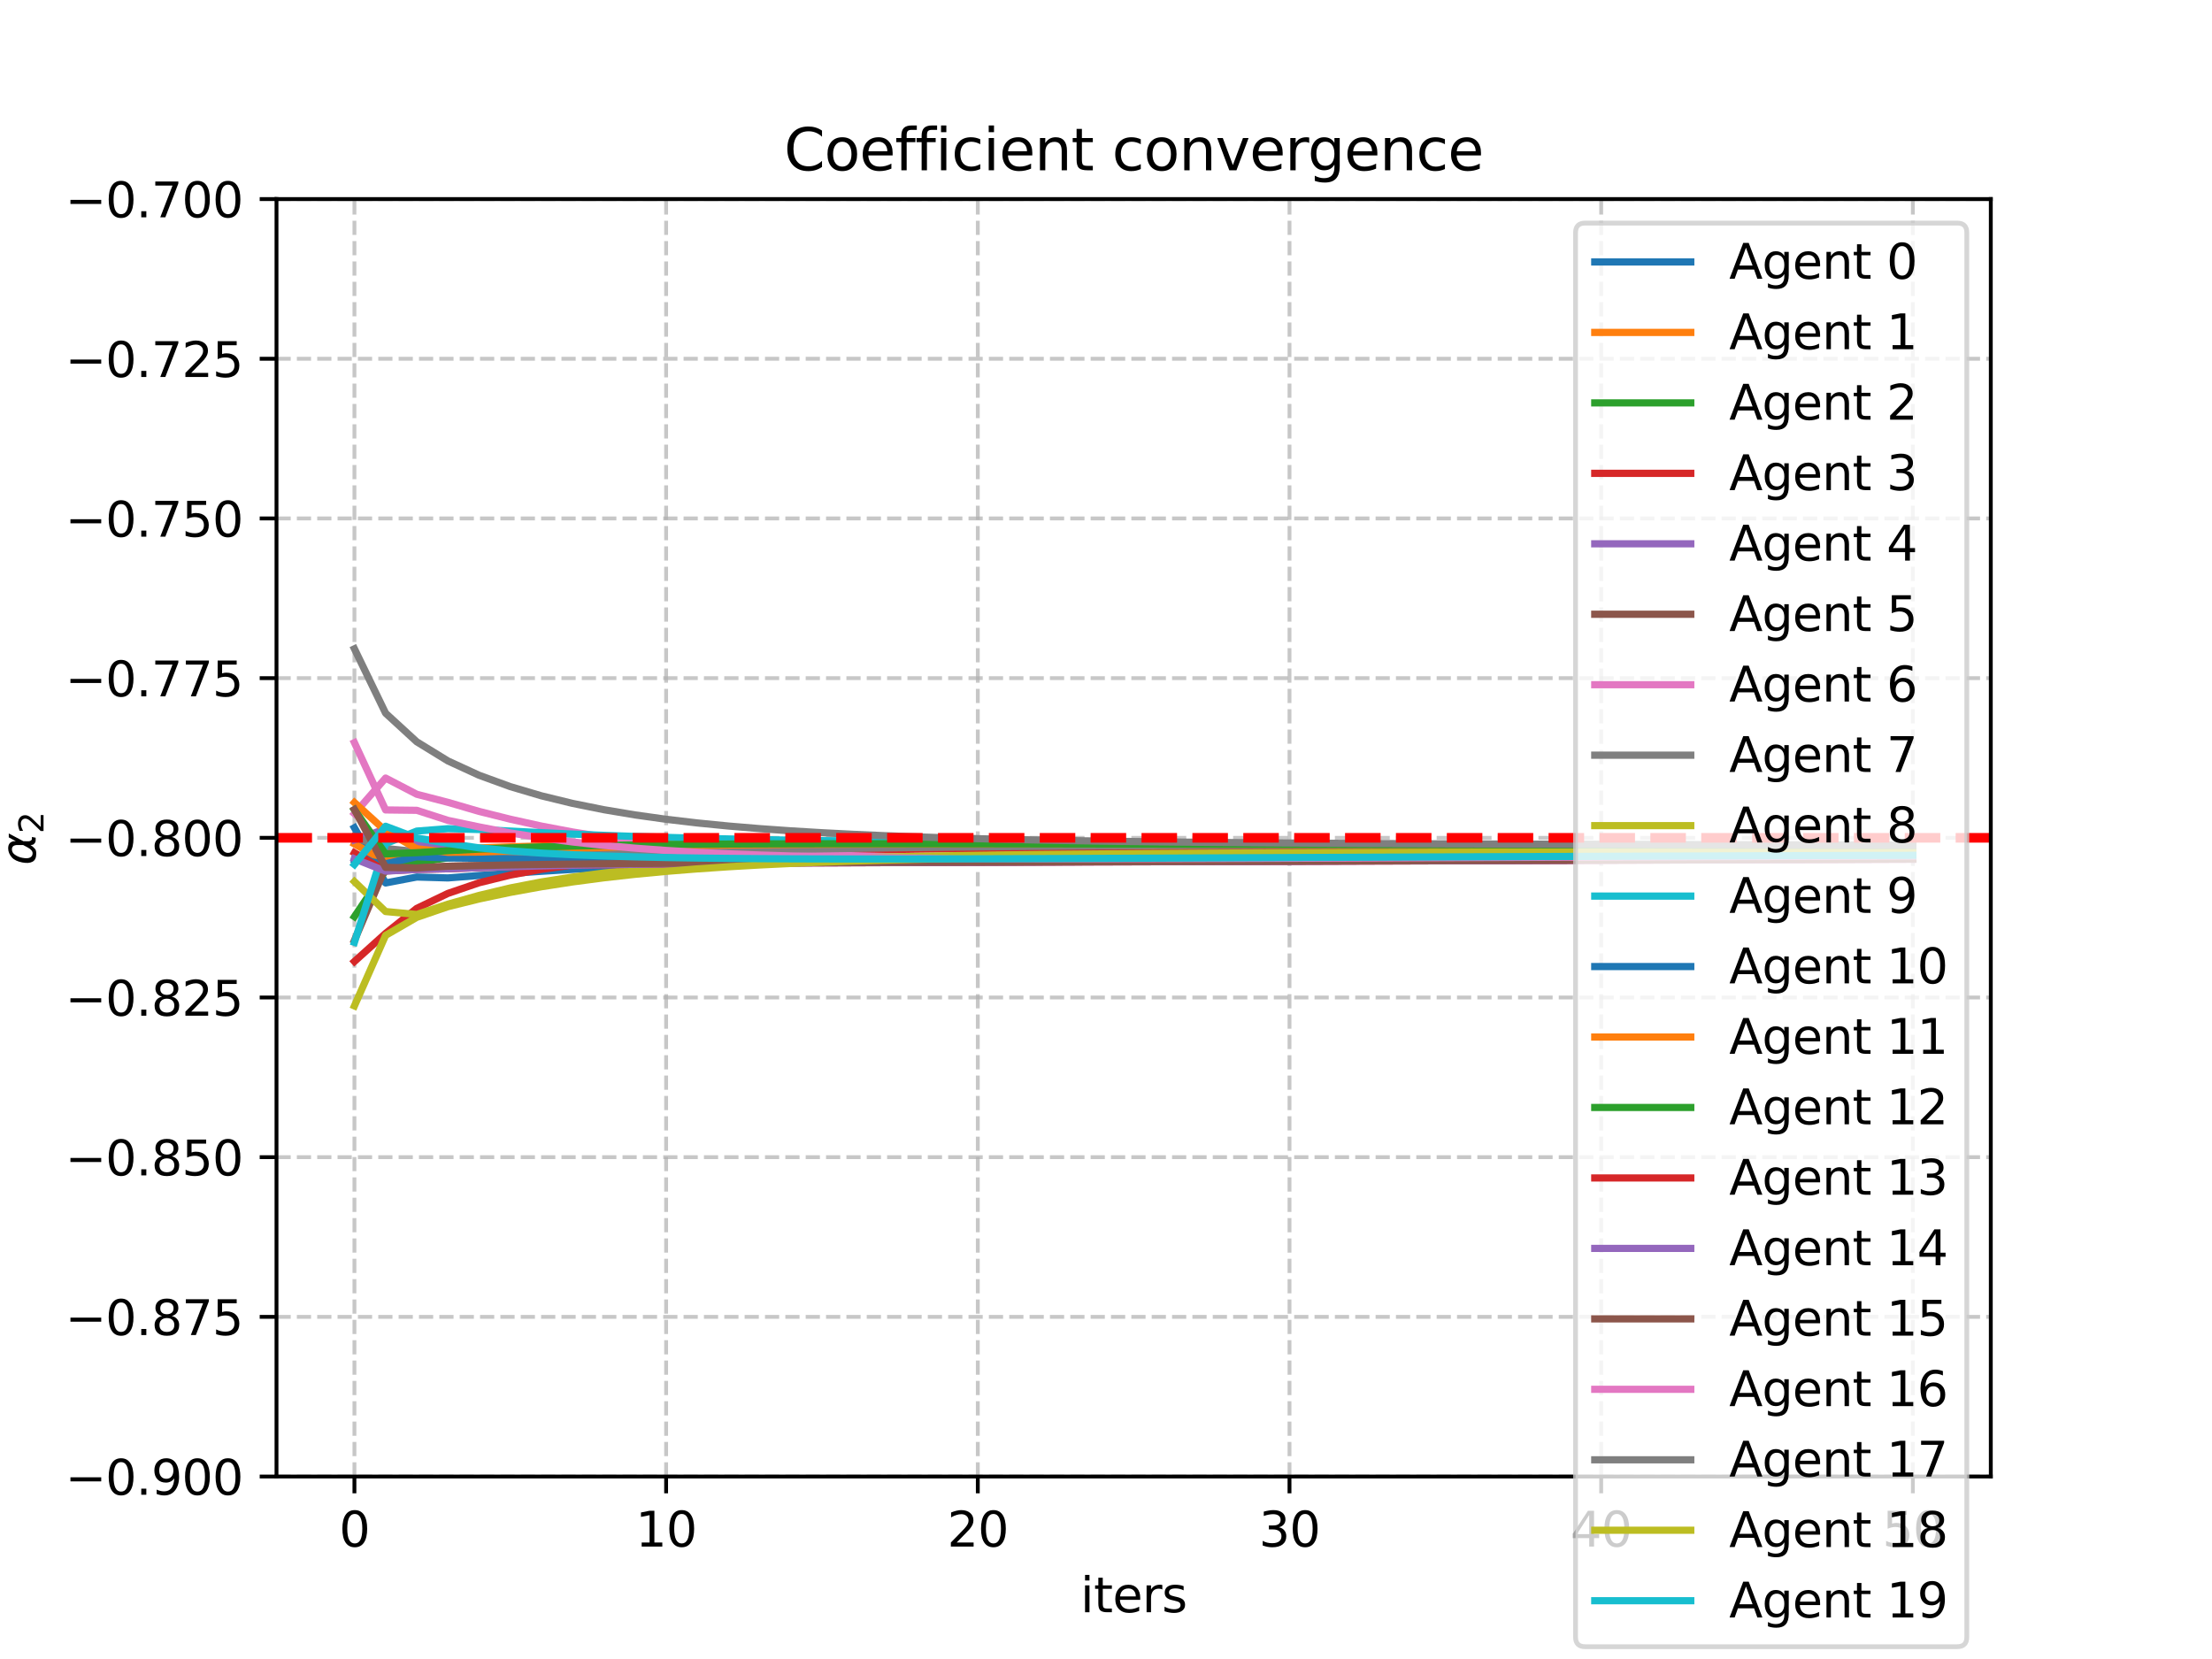 <?xml version="1.0" encoding="utf-8" standalone="no"?>
<!DOCTYPE svg PUBLIC "-//W3C//DTD SVG 1.1//EN"
  "http://www.w3.org/Graphics/SVG/1.1/DTD/svg11.dtd">
<svg xmlns:xlink="http://www.w3.org/1999/xlink" width="460.8pt" height="345.6pt" viewBox="0 0 460.8 345.6" xmlns="http://www.w3.org/2000/svg" version="1.1">
 <defs>
  <style type="text/css">*{stroke-linejoin: round; stroke-linecap: butt}</style>
 </defs>
 <g id="figure_1">
  <g id="patch_1">
   <path d="M 0 345.6 
L 460.8 345.6 
L 460.8 0 
L 0 0 
z
" style="fill: #ffffff"/>
  </g>
  <g id="axes_1">
   <g id="patch_2">
    <path d="M 57.6 307.584 
L 414.72 307.584 
L 414.72 41.472 
L 57.6 41.472 
z
" style="fill: #ffffff"/>
   </g>
   <g id="matplotlib.axis_1">
    <g id="xtick_1">
     <g id="line2d_1">
      <path d="M 73.833 307.584 
L 73.833 41.472 
" clip-path="url(#p282f2837b1)" style="fill: none; stroke-dasharray: 2.96,1.28; stroke-dashoffset: 0; stroke: #b0b0b0; stroke-opacity: 0.7; stroke-width: 0.8"/>
     </g>
     <g id="line2d_2">
      <defs>
       <path id="m5e268cb0d7" d="M 0 0 
L 0 3.5 
" style="stroke: #000000; stroke-width: 0.8"/>
      </defs>
      <g>
       <use xlink:href="#m5e268cb0d7" x="73.833" y="307.584" style="stroke: #000000; stroke-width: 0.8"/>
      </g>
     </g>
     <g id="text_1">
      <!-- 0 -->
      <g transform="translate(70.651 322.182) scale(0.1 -0.1)">
       <defs>
        <path id="DejaVuSans-30" d="M 2034 4250 
Q 1547 4250 1301 3770 
Q 1056 3291 1056 2328 
Q 1056 1369 1301 889 
Q 1547 409 2034 409 
Q 2525 409 2770 889 
Q 3016 1369 3016 2328 
Q 3016 3291 2770 3770 
Q 2525 4250 2034 4250 
z
M 2034 4750 
Q 2819 4750 3233 4129 
Q 3647 3509 3647 2328 
Q 3647 1150 3233 529 
Q 2819 -91 2034 -91 
Q 1250 -91 836 529 
Q 422 1150 422 2328 
Q 422 3509 836 4129 
Q 1250 4750 2034 4750 
z
" transform="scale(0.016)"/>
       </defs>
       <use xlink:href="#DejaVuSans-30"/>
      </g>
     </g>
    </g>
    <g id="xtick_2">
     <g id="line2d_3">
      <path d="M 138.764 307.584 
L 138.764 41.472 
" clip-path="url(#p282f2837b1)" style="fill: none; stroke-dasharray: 2.96,1.28; stroke-dashoffset: 0; stroke: #b0b0b0; stroke-opacity: 0.7; stroke-width: 0.8"/>
     </g>
     <g id="line2d_4">
      <g>
       <use xlink:href="#m5e268cb0d7" x="138.764" y="307.584" style="stroke: #000000; stroke-width: 0.8"/>
      </g>
     </g>
     <g id="text_2">
      <!-- 10 -->
      <g transform="translate(132.401 322.182) scale(0.1 -0.1)">
       <defs>
        <path id="DejaVuSans-31" d="M 794 531 
L 1825 531 
L 1825 4091 
L 703 3866 
L 703 4441 
L 1819 4666 
L 2450 4666 
L 2450 531 
L 3481 531 
L 3481 0 
L 794 0 
L 794 531 
z
" transform="scale(0.016)"/>
       </defs>
       <use xlink:href="#DejaVuSans-31"/>
       <use xlink:href="#DejaVuSans-30" transform="translate(63.623 0)"/>
      </g>
     </g>
    </g>
    <g id="xtick_3">
     <g id="line2d_5">
      <path d="M 203.695 307.584 
L 203.695 41.472 
" clip-path="url(#p282f2837b1)" style="fill: none; stroke-dasharray: 2.96,1.28; stroke-dashoffset: 0; stroke: #b0b0b0; stroke-opacity: 0.7; stroke-width: 0.8"/>
     </g>
     <g id="line2d_6">
      <g>
       <use xlink:href="#m5e268cb0d7" x="203.695" y="307.584" style="stroke: #000000; stroke-width: 0.8"/>
      </g>
     </g>
     <g id="text_3">
      <!-- 20 -->
      <g transform="translate(197.332 322.182) scale(0.1 -0.1)">
       <defs>
        <path id="DejaVuSans-32" d="M 1228 531 
L 3431 531 
L 3431 0 
L 469 0 
L 469 531 
Q 828 903 1448 1529 
Q 2069 2156 2228 2338 
Q 2531 2678 2651 2914 
Q 2772 3150 2772 3378 
Q 2772 3750 2511 3984 
Q 2250 4219 1831 4219 
Q 1534 4219 1204 4116 
Q 875 4013 500 3803 
L 500 4441 
Q 881 4594 1212 4672 
Q 1544 4750 1819 4750 
Q 2544 4750 2975 4387 
Q 3406 4025 3406 3419 
Q 3406 3131 3298 2873 
Q 3191 2616 2906 2266 
Q 2828 2175 2409 1742 
Q 1991 1309 1228 531 
z
" transform="scale(0.016)"/>
       </defs>
       <use xlink:href="#DejaVuSans-32"/>
       <use xlink:href="#DejaVuSans-30" transform="translate(63.623 0)"/>
      </g>
     </g>
    </g>
    <g id="xtick_4">
     <g id="line2d_7">
      <path d="M 268.625 307.584 
L 268.625 41.472 
" clip-path="url(#p282f2837b1)" style="fill: none; stroke-dasharray: 2.96,1.28; stroke-dashoffset: 0; stroke: #b0b0b0; stroke-opacity: 0.7; stroke-width: 0.8"/>
     </g>
     <g id="line2d_8">
      <g>
       <use xlink:href="#m5e268cb0d7" x="268.625" y="307.584" style="stroke: #000000; stroke-width: 0.8"/>
      </g>
     </g>
     <g id="text_4">
      <!-- 30 -->
      <g transform="translate(262.263 322.182) scale(0.1 -0.1)">
       <defs>
        <path id="DejaVuSans-33" d="M 2597 2516 
Q 3050 2419 3304 2112 
Q 3559 1806 3559 1356 
Q 3559 666 3084 287 
Q 2609 -91 1734 -91 
Q 1441 -91 1130 -33 
Q 819 25 488 141 
L 488 750 
Q 750 597 1062 519 
Q 1375 441 1716 441 
Q 2309 441 2620 675 
Q 2931 909 2931 1356 
Q 2931 1769 2642 2001 
Q 2353 2234 1838 2234 
L 1294 2234 
L 1294 2753 
L 1863 2753 
Q 2328 2753 2575 2939 
Q 2822 3125 2822 3475 
Q 2822 3834 2567 4026 
Q 2313 4219 1838 4219 
Q 1578 4219 1281 4162 
Q 984 4106 628 3988 
L 628 4550 
Q 988 4650 1302 4700 
Q 1616 4750 1894 4750 
Q 2613 4750 3031 4423 
Q 3450 4097 3450 3541 
Q 3450 3153 3228 2886 
Q 3006 2619 2597 2516 
z
" transform="scale(0.016)"/>
       </defs>
       <use xlink:href="#DejaVuSans-33"/>
       <use xlink:href="#DejaVuSans-30" transform="translate(63.623 0)"/>
      </g>
     </g>
    </g>
    <g id="xtick_5">
     <g id="line2d_9">
      <path d="M 333.556 307.584 
L 333.556 41.472 
" clip-path="url(#p282f2837b1)" style="fill: none; stroke-dasharray: 2.96,1.28; stroke-dashoffset: 0; stroke: #b0b0b0; stroke-opacity: 0.7; stroke-width: 0.8"/>
     </g>
     <g id="line2d_10">
      <g>
       <use xlink:href="#m5e268cb0d7" x="333.556" y="307.584" style="stroke: #000000; stroke-width: 0.8"/>
      </g>
     </g>
     <g id="text_5">
      <!-- 40 -->
      <g transform="translate(327.194 322.182) scale(0.1 -0.1)">
       <defs>
        <path id="DejaVuSans-34" d="M 2419 4116 
L 825 1625 
L 2419 1625 
L 2419 4116 
z
M 2253 4666 
L 3047 4666 
L 3047 1625 
L 3713 1625 
L 3713 1100 
L 3047 1100 
L 3047 0 
L 2419 0 
L 2419 1100 
L 313 1100 
L 313 1709 
L 2253 4666 
z
" transform="scale(0.016)"/>
       </defs>
       <use xlink:href="#DejaVuSans-34"/>
       <use xlink:href="#DejaVuSans-30" transform="translate(63.623 0)"/>
      </g>
     </g>
    </g>
    <g id="xtick_6">
     <g id="line2d_11">
      <path d="M 398.487 307.584 
L 398.487 41.472 
" clip-path="url(#p282f2837b1)" style="fill: none; stroke-dasharray: 2.96,1.28; stroke-dashoffset: 0; stroke: #b0b0b0; stroke-opacity: 0.7; stroke-width: 0.8"/>
     </g>
     <g id="line2d_12">
      <g>
       <use xlink:href="#m5e268cb0d7" x="398.487" y="307.584" style="stroke: #000000; stroke-width: 0.8"/>
      </g>
     </g>
     <g id="text_6">
      <!-- 50 -->
      <g transform="translate(392.125 322.182) scale(0.1 -0.1)">
       <defs>
        <path id="DejaVuSans-35" d="M 691 4666 
L 3169 4666 
L 3169 4134 
L 1269 4134 
L 1269 2991 
Q 1406 3038 1543 3061 
Q 1681 3084 1819 3084 
Q 2600 3084 3056 2656 
Q 3513 2228 3513 1497 
Q 3513 744 3044 326 
Q 2575 -91 1722 -91 
Q 1428 -91 1123 -41 
Q 819 9 494 109 
L 494 744 
Q 775 591 1075 516 
Q 1375 441 1709 441 
Q 2250 441 2565 725 
Q 2881 1009 2881 1497 
Q 2881 1984 2565 2268 
Q 2250 2553 1709 2553 
Q 1456 2553 1204 2497 
Q 953 2441 691 2322 
L 691 4666 
z
" transform="scale(0.016)"/>
       </defs>
       <use xlink:href="#DejaVuSans-35"/>
       <use xlink:href="#DejaVuSans-30" transform="translate(63.623 0)"/>
      </g>
     </g>
    </g>
    <g id="text_7">
     <!-- iters -->
     <g transform="translate(225.074 335.861) scale(0.1 -0.1)">
      <defs>
       <path id="DejaVuSans-69" d="M 603 3500 
L 1178 3500 
L 1178 0 
L 603 0 
L 603 3500 
z
M 603 4863 
L 1178 4863 
L 1178 4134 
L 603 4134 
L 603 4863 
z
" transform="scale(0.016)"/>
       <path id="DejaVuSans-74" d="M 1172 4494 
L 1172 3500 
L 2356 3500 
L 2356 3053 
L 1172 3053 
L 1172 1153 
Q 1172 725 1289 603 
Q 1406 481 1766 481 
L 2356 481 
L 2356 0 
L 1766 0 
Q 1100 0 847 248 
Q 594 497 594 1153 
L 594 3053 
L 172 3053 
L 172 3500 
L 594 3500 
L 594 4494 
L 1172 4494 
z
" transform="scale(0.016)"/>
       <path id="DejaVuSans-65" d="M 3597 1894 
L 3597 1613 
L 953 1613 
Q 991 1019 1311 708 
Q 1631 397 2203 397 
Q 2534 397 2845 478 
Q 3156 559 3463 722 
L 3463 178 
Q 3153 47 2828 -22 
Q 2503 -91 2169 -91 
Q 1331 -91 842 396 
Q 353 884 353 1716 
Q 353 2575 817 3079 
Q 1281 3584 2069 3584 
Q 2775 3584 3186 3129 
Q 3597 2675 3597 1894 
z
M 3022 2063 
Q 3016 2534 2758 2815 
Q 2500 3097 2075 3097 
Q 1594 3097 1305 2825 
Q 1016 2553 972 2059 
L 3022 2063 
z
" transform="scale(0.016)"/>
       <path id="DejaVuSans-72" d="M 2631 2963 
Q 2534 3019 2420 3045 
Q 2306 3072 2169 3072 
Q 1681 3072 1420 2755 
Q 1159 2438 1159 1844 
L 1159 0 
L 581 0 
L 581 3500 
L 1159 3500 
L 1159 2956 
Q 1341 3275 1631 3429 
Q 1922 3584 2338 3584 
Q 2397 3584 2469 3576 
Q 2541 3569 2628 3553 
L 2631 2963 
z
" transform="scale(0.016)"/>
       <path id="DejaVuSans-73" d="M 2834 3397 
L 2834 2853 
Q 2591 2978 2328 3040 
Q 2066 3103 1784 3103 
Q 1356 3103 1142 2972 
Q 928 2841 928 2578 
Q 928 2378 1081 2264 
Q 1234 2150 1697 2047 
L 1894 2003 
Q 2506 1872 2764 1633 
Q 3022 1394 3022 966 
Q 3022 478 2636 193 
Q 2250 -91 1575 -91 
Q 1294 -91 989 -36 
Q 684 19 347 128 
L 347 722 
Q 666 556 975 473 
Q 1284 391 1588 391 
Q 1994 391 2212 530 
Q 2431 669 2431 922 
Q 2431 1156 2273 1281 
Q 2116 1406 1581 1522 
L 1381 1569 
Q 847 1681 609 1914 
Q 372 2147 372 2553 
Q 372 3047 722 3315 
Q 1072 3584 1716 3584 
Q 2034 3584 2315 3537 
Q 2597 3491 2834 3397 
z
" transform="scale(0.016)"/>
      </defs>
      <use xlink:href="#DejaVuSans-69"/>
      <use xlink:href="#DejaVuSans-74" transform="translate(27.783 0)"/>
      <use xlink:href="#DejaVuSans-65" transform="translate(66.992 0)"/>
      <use xlink:href="#DejaVuSans-72" transform="translate(128.516 0)"/>
      <use xlink:href="#DejaVuSans-73" transform="translate(169.629 0)"/>
     </g>
    </g>
   </g>
   <g id="matplotlib.axis_2">
    <g id="ytick_1">
     <g id="line2d_13">
      <path d="M 57.6 307.584 
L 414.72 307.584 
" clip-path="url(#p282f2837b1)" style="fill: none; stroke-dasharray: 2.96,1.28; stroke-dashoffset: 0; stroke: #b0b0b0; stroke-opacity: 0.7; stroke-width: 0.8"/>
     </g>
     <g id="line2d_14">
      <defs>
       <path id="mb868f04bd9" d="M 0 0 
L -3.5 0 
" style="stroke: #000000; stroke-width: 0.8"/>
      </defs>
      <g>
       <use xlink:href="#mb868f04bd9" x="57.6" y="307.584" style="stroke: #000000; stroke-width: 0.8"/>
      </g>
     </g>
     <g id="text_8">
      <!-- −0.900 -->
      <g transform="translate(13.592 311.383) scale(0.1 -0.1)">
       <defs>
        <path id="DejaVuSans-2212" d="M 678 2272 
L 4684 2272 
L 4684 1741 
L 678 1741 
L 678 2272 
z
" transform="scale(0.016)"/>
        <path id="DejaVuSans-2e" d="M 684 794 
L 1344 794 
L 1344 0 
L 684 0 
L 684 794 
z
" transform="scale(0.016)"/>
        <path id="DejaVuSans-39" d="M 703 97 
L 703 672 
Q 941 559 1184 500 
Q 1428 441 1663 441 
Q 2288 441 2617 861 
Q 2947 1281 2994 2138 
Q 2813 1869 2534 1725 
Q 2256 1581 1919 1581 
Q 1219 1581 811 2004 
Q 403 2428 403 3163 
Q 403 3881 828 4315 
Q 1253 4750 1959 4750 
Q 2769 4750 3195 4129 
Q 3622 3509 3622 2328 
Q 3622 1225 3098 567 
Q 2575 -91 1691 -91 
Q 1453 -91 1209 -44 
Q 966 3 703 97 
z
M 1959 2075 
Q 2384 2075 2632 2365 
Q 2881 2656 2881 3163 
Q 2881 3666 2632 3958 
Q 2384 4250 1959 4250 
Q 1534 4250 1286 3958 
Q 1038 3666 1038 3163 
Q 1038 2656 1286 2365 
Q 1534 2075 1959 2075 
z
" transform="scale(0.016)"/>
       </defs>
       <use xlink:href="#DejaVuSans-2212"/>
       <use xlink:href="#DejaVuSans-30" transform="translate(83.789 0)"/>
       <use xlink:href="#DejaVuSans-2e" transform="translate(147.412 0)"/>
       <use xlink:href="#DejaVuSans-39" transform="translate(179.199 0)"/>
       <use xlink:href="#DejaVuSans-30" transform="translate(242.822 0)"/>
       <use xlink:href="#DejaVuSans-30" transform="translate(306.445 0)"/>
      </g>
     </g>
    </g>
    <g id="ytick_2">
     <g id="line2d_15">
      <path d="M 57.6 274.32 
L 414.72 274.32 
" clip-path="url(#p282f2837b1)" style="fill: none; stroke-dasharray: 2.96,1.28; stroke-dashoffset: 0; stroke: #b0b0b0; stroke-opacity: 0.7; stroke-width: 0.8"/>
     </g>
     <g id="line2d_16">
      <g>
       <use xlink:href="#mb868f04bd9" x="57.6" y="274.32" style="stroke: #000000; stroke-width: 0.8"/>
      </g>
     </g>
     <g id="text_9">
      <!-- −0.875 -->
      <g transform="translate(13.592 278.119) scale(0.1 -0.1)">
       <defs>
        <path id="DejaVuSans-38" d="M 2034 2216 
Q 1584 2216 1326 1975 
Q 1069 1734 1069 1313 
Q 1069 891 1326 650 
Q 1584 409 2034 409 
Q 2484 409 2743 651 
Q 3003 894 3003 1313 
Q 3003 1734 2745 1975 
Q 2488 2216 2034 2216 
z
M 1403 2484 
Q 997 2584 770 2862 
Q 544 3141 544 3541 
Q 544 4100 942 4425 
Q 1341 4750 2034 4750 
Q 2731 4750 3128 4425 
Q 3525 4100 3525 3541 
Q 3525 3141 3298 2862 
Q 3072 2584 2669 2484 
Q 3125 2378 3379 2068 
Q 3634 1759 3634 1313 
Q 3634 634 3220 271 
Q 2806 -91 2034 -91 
Q 1263 -91 848 271 
Q 434 634 434 1313 
Q 434 1759 690 2068 
Q 947 2378 1403 2484 
z
M 1172 3481 
Q 1172 3119 1398 2916 
Q 1625 2713 2034 2713 
Q 2441 2713 2670 2916 
Q 2900 3119 2900 3481 
Q 2900 3844 2670 4047 
Q 2441 4250 2034 4250 
Q 1625 4250 1398 4047 
Q 1172 3844 1172 3481 
z
" transform="scale(0.016)"/>
        <path id="DejaVuSans-37" d="M 525 4666 
L 3525 4666 
L 3525 4397 
L 1831 0 
L 1172 0 
L 2766 4134 
L 525 4134 
L 525 4666 
z
" transform="scale(0.016)"/>
       </defs>
       <use xlink:href="#DejaVuSans-2212"/>
       <use xlink:href="#DejaVuSans-30" transform="translate(83.789 0)"/>
       <use xlink:href="#DejaVuSans-2e" transform="translate(147.412 0)"/>
       <use xlink:href="#DejaVuSans-38" transform="translate(179.199 0)"/>
       <use xlink:href="#DejaVuSans-37" transform="translate(242.822 0)"/>
       <use xlink:href="#DejaVuSans-35" transform="translate(306.445 0)"/>
      </g>
     </g>
    </g>
    <g id="ytick_3">
     <g id="line2d_17">
      <path d="M 57.6 241.056 
L 414.72 241.056 
" clip-path="url(#p282f2837b1)" style="fill: none; stroke-dasharray: 2.96,1.28; stroke-dashoffset: 0; stroke: #b0b0b0; stroke-opacity: 0.7; stroke-width: 0.8"/>
     </g>
     <g id="line2d_18">
      <g>
       <use xlink:href="#mb868f04bd9" x="57.6" y="241.056" style="stroke: #000000; stroke-width: 0.8"/>
      </g>
     </g>
     <g id="text_10">
      <!-- −0.850 -->
      <g transform="translate(13.592 244.855) scale(0.1 -0.1)">
       <use xlink:href="#DejaVuSans-2212"/>
       <use xlink:href="#DejaVuSans-30" transform="translate(83.789 0)"/>
       <use xlink:href="#DejaVuSans-2e" transform="translate(147.412 0)"/>
       <use xlink:href="#DejaVuSans-38" transform="translate(179.199 0)"/>
       <use xlink:href="#DejaVuSans-35" transform="translate(242.822 0)"/>
       <use xlink:href="#DejaVuSans-30" transform="translate(306.445 0)"/>
      </g>
     </g>
    </g>
    <g id="ytick_4">
     <g id="line2d_19">
      <path d="M 57.6 207.792 
L 414.72 207.792 
" clip-path="url(#p282f2837b1)" style="fill: none; stroke-dasharray: 2.96,1.28; stroke-dashoffset: 0; stroke: #b0b0b0; stroke-opacity: 0.7; stroke-width: 0.8"/>
     </g>
     <g id="line2d_20">
      <g>
       <use xlink:href="#mb868f04bd9" x="57.6" y="207.792" style="stroke: #000000; stroke-width: 0.8"/>
      </g>
     </g>
     <g id="text_11">
      <!-- −0.825 -->
      <g transform="translate(13.592 211.591) scale(0.1 -0.1)">
       <use xlink:href="#DejaVuSans-2212"/>
       <use xlink:href="#DejaVuSans-30" transform="translate(83.789 0)"/>
       <use xlink:href="#DejaVuSans-2e" transform="translate(147.412 0)"/>
       <use xlink:href="#DejaVuSans-38" transform="translate(179.199 0)"/>
       <use xlink:href="#DejaVuSans-32" transform="translate(242.822 0)"/>
       <use xlink:href="#DejaVuSans-35" transform="translate(306.445 0)"/>
      </g>
     </g>
    </g>
    <g id="ytick_5">
     <g id="line2d_21">
      <path d="M 57.6 174.528 
L 414.72 174.528 
" clip-path="url(#p282f2837b1)" style="fill: none; stroke-dasharray: 2.96,1.28; stroke-dashoffset: 0; stroke: #b0b0b0; stroke-opacity: 0.7; stroke-width: 0.8"/>
     </g>
     <g id="line2d_22">
      <g>
       <use xlink:href="#mb868f04bd9" x="57.6" y="174.528" style="stroke: #000000; stroke-width: 0.8"/>
      </g>
     </g>
     <g id="text_12">
      <!-- −0.800 -->
      <g transform="translate(13.592 178.327) scale(0.1 -0.1)">
       <use xlink:href="#DejaVuSans-2212"/>
       <use xlink:href="#DejaVuSans-30" transform="translate(83.789 0)"/>
       <use xlink:href="#DejaVuSans-2e" transform="translate(147.412 0)"/>
       <use xlink:href="#DejaVuSans-38" transform="translate(179.199 0)"/>
       <use xlink:href="#DejaVuSans-30" transform="translate(242.822 0)"/>
       <use xlink:href="#DejaVuSans-30" transform="translate(306.445 0)"/>
      </g>
     </g>
    </g>
    <g id="ytick_6">
     <g id="line2d_23">
      <path d="M 57.6 141.264 
L 414.72 141.264 
" clip-path="url(#p282f2837b1)" style="fill: none; stroke-dasharray: 2.96,1.28; stroke-dashoffset: 0; stroke: #b0b0b0; stroke-opacity: 0.7; stroke-width: 0.8"/>
     </g>
     <g id="line2d_24">
      <g>
       <use xlink:href="#mb868f04bd9" x="57.6" y="141.264" style="stroke: #000000; stroke-width: 0.8"/>
      </g>
     </g>
     <g id="text_13">
      <!-- −0.775 -->
      <g transform="translate(13.592 145.063) scale(0.1 -0.1)">
       <use xlink:href="#DejaVuSans-2212"/>
       <use xlink:href="#DejaVuSans-30" transform="translate(83.789 0)"/>
       <use xlink:href="#DejaVuSans-2e" transform="translate(147.412 0)"/>
       <use xlink:href="#DejaVuSans-37" transform="translate(179.199 0)"/>
       <use xlink:href="#DejaVuSans-37" transform="translate(242.822 0)"/>
       <use xlink:href="#DejaVuSans-35" transform="translate(306.445 0)"/>
      </g>
     </g>
    </g>
    <g id="ytick_7">
     <g id="line2d_25">
      <path d="M 57.6 108 
L 414.72 108 
" clip-path="url(#p282f2837b1)" style="fill: none; stroke-dasharray: 2.96,1.28; stroke-dashoffset: 0; stroke: #b0b0b0; stroke-opacity: 0.7; stroke-width: 0.8"/>
     </g>
     <g id="line2d_26">
      <g>
       <use xlink:href="#mb868f04bd9" x="57.6" y="108" style="stroke: #000000; stroke-width: 0.8"/>
      </g>
     </g>
     <g id="text_14">
      <!-- −0.750 -->
      <g transform="translate(13.592 111.799) scale(0.1 -0.1)">
       <use xlink:href="#DejaVuSans-2212"/>
       <use xlink:href="#DejaVuSans-30" transform="translate(83.789 0)"/>
       <use xlink:href="#DejaVuSans-2e" transform="translate(147.412 0)"/>
       <use xlink:href="#DejaVuSans-37" transform="translate(179.199 0)"/>
       <use xlink:href="#DejaVuSans-35" transform="translate(242.822 0)"/>
       <use xlink:href="#DejaVuSans-30" transform="translate(306.445 0)"/>
      </g>
     </g>
    </g>
    <g id="ytick_8">
     <g id="line2d_27">
      <path d="M 57.6 74.736 
L 414.72 74.736 
" clip-path="url(#p282f2837b1)" style="fill: none; stroke-dasharray: 2.96,1.28; stroke-dashoffset: 0; stroke: #b0b0b0; stroke-opacity: 0.7; stroke-width: 0.8"/>
     </g>
     <g id="line2d_28">
      <g>
       <use xlink:href="#mb868f04bd9" x="57.6" y="74.736" style="stroke: #000000; stroke-width: 0.8"/>
      </g>
     </g>
     <g id="text_15">
      <!-- −0.725 -->
      <g transform="translate(13.592 78.535) scale(0.1 -0.1)">
       <use xlink:href="#DejaVuSans-2212"/>
       <use xlink:href="#DejaVuSans-30" transform="translate(83.789 0)"/>
       <use xlink:href="#DejaVuSans-2e" transform="translate(147.412 0)"/>
       <use xlink:href="#DejaVuSans-37" transform="translate(179.199 0)"/>
       <use xlink:href="#DejaVuSans-32" transform="translate(242.822 0)"/>
       <use xlink:href="#DejaVuSans-35" transform="translate(306.445 0)"/>
      </g>
     </g>
    </g>
    <g id="ytick_9">
     <g id="line2d_29">
      <path d="M 57.6 41.472 
L 414.72 41.472 
" clip-path="url(#p282f2837b1)" style="fill: none; stroke-dasharray: 2.96,1.28; stroke-dashoffset: 0; stroke: #b0b0b0; stroke-opacity: 0.7; stroke-width: 0.8"/>
     </g>
     <g id="line2d_30">
      <g>
       <use xlink:href="#mb868f04bd9" x="57.6" y="41.472" style="stroke: #000000; stroke-width: 0.8"/>
      </g>
     </g>
     <g id="text_16">
      <!-- −0.700 -->
      <g transform="translate(13.592 45.271) scale(0.1 -0.1)">
       <use xlink:href="#DejaVuSans-2212"/>
       <use xlink:href="#DejaVuSans-30" transform="translate(83.789 0)"/>
       <use xlink:href="#DejaVuSans-2e" transform="translate(147.412 0)"/>
       <use xlink:href="#DejaVuSans-37" transform="translate(179.199 0)"/>
       <use xlink:href="#DejaVuSans-30" transform="translate(242.822 0)"/>
       <use xlink:href="#DejaVuSans-30" transform="translate(306.445 0)"/>
      </g>
     </g>
    </g>
    <g id="text_17">
     <!-- $\alpha_2$ -->
     <g transform="translate(7.513 180.228) rotate(-90) scale(0.1 -0.1)">
      <defs>
       <path id="DejaVuSans-Oblique-3b1" d="M 2619 1628 
L 2622 2350 
Q 2625 3088 2069 3091 
Q 1653 3094 1394 2747 
Q 1069 2319 959 1747 
Q 825 1059 994 731 
Q 1169 397 1547 397 
Q 1966 397 2319 1063 
L 2619 1628 
z
M 2166 3578 
Q 3141 3594 3128 2584 
Q 3128 2584 3616 3500 
L 4128 3500 
L 3119 1603 
L 3109 919 
Q 3109 766 3194 638 
Q 3291 488 3391 488 
L 3669 488 
L 3575 0 
L 3228 0 
Q 2934 0 2722 263 
Q 2622 394 2619 669 
Q 2416 334 2066 50 
Q 1900 -81 1453 -78 
Q 722 -72 456 397 
Q 184 884 353 1747 
Q 534 2675 1009 3097 
Q 1544 3569 2166 3578 
z
" transform="scale(0.016)"/>
      </defs>
      <use xlink:href="#DejaVuSans-Oblique-3b1" transform="translate(0 0.844)"/>
      <use xlink:href="#DejaVuSans-32" transform="translate(65.918 -15.562) scale(0.7)"/>
     </g>
    </g>
   </g>
   <g id="line2d_31">
    <path d="M 73.833 172.434 
L 80.326 183.938 
L 86.819 182.7 
L 93.312 182.887 
L 99.805 182.38 
L 106.298 181.945 
L 112.791 181.505 
L 119.284 181.109 
L 125.777 180.755 
L 132.271 180.444 
L 138.764 180.172 
L 145.257 179.936 
L 151.75 179.732 
L 158.243 179.554 
L 164.736 179.398 
L 171.229 179.263 
L 177.722 179.144 
L 184.215 179.04 
L 190.708 178.947 
L 197.201 178.865 
L 203.695 178.791 
L 210.188 178.725 
L 216.681 178.665 
L 223.174 178.61 
L 229.667 178.56 
L 236.16 178.514 
L 242.653 178.471 
L 249.146 178.432 
L 255.639 178.395 
L 262.132 178.36 
L 268.625 178.328 
L 275.119 178.297 
L 281.612 178.267 
L 288.105 178.24 
L 294.598 178.213 
L 301.091 178.188 
L 307.584 178.163 
L 314.077 178.14 
L 320.57 178.117 
L 327.063 178.096 
L 333.556 178.075 
L 340.049 178.055 
L 346.543 178.035 
L 353.036 178.016 
L 359.529 177.997 
L 366.022 177.979 
L 372.515 177.962 
L 379.008 177.945 
L 385.501 177.928 
L 391.994 177.912 
L 398.487 177.896 
" clip-path="url(#p282f2837b1)" style="fill: none; stroke: #1f77b4; stroke-width: 1.5; stroke-linecap: square"/>
   </g>
   <g id="line2d_32">
    <path d="M 73.833 175.806 
L 80.326 179.448 
L 86.819 177.51 
L 93.312 176.968 
L 99.805 176.636 
L 106.298 176.405 
L 112.791 176.227 
L 119.284 176.089 
L 125.777 175.981 
L 132.271 175.899 
L 138.764 175.837 
L 145.257 175.793 
L 151.75 175.762 
L 158.243 175.742 
L 164.736 175.731 
L 171.229 175.727 
L 177.722 175.727 
L 184.215 175.732 
L 190.708 175.74 
L 197.201 175.749 
L 203.695 175.761 
L 210.188 175.773 
L 216.681 175.786 
L 223.174 175.8 
L 229.667 175.814 
L 236.16 175.828 
L 242.653 175.842 
L 249.146 175.855 
L 255.639 175.869 
L 262.132 175.882 
L 268.625 175.896 
L 275.119 175.908 
L 281.612 175.921 
L 288.105 175.933 
L 294.598 175.945 
L 301.091 175.957 
L 307.584 175.969 
L 314.077 175.98 
L 320.57 175.991 
L 327.063 176.002 
L 333.556 176.012 
L 340.049 176.022 
L 346.543 176.033 
L 353.036 176.042 
L 359.529 176.052 
L 366.022 176.062 
L 372.515 176.071 
L 379.008 176.08 
L 385.501 176.089 
L 391.994 176.098 
L 398.487 176.107 
" clip-path="url(#p282f2837b1)" style="fill: none; stroke: #ff7f0e; stroke-width: 1.5; stroke-linecap: square"/>
   </g>
   <g id="line2d_33">
    <path d="M 73.833 190.952 
L 80.326 181.335 
L 86.819 179.658 
L 93.312 178.707 
L 99.805 178.107 
L 106.298 177.663 
L 112.791 177.321 
L 119.284 177.052 
L 125.777 176.836 
L 132.271 176.663 
L 138.764 176.523 
L 145.257 176.41 
L 151.75 176.319 
L 158.243 176.245 
L 164.736 176.185 
L 171.229 176.138 
L 177.722 176.1 
L 184.215 176.07 
L 190.708 176.047 
L 197.201 176.029 
L 203.695 176.016 
L 210.188 176.007 
L 216.681 176.001 
L 223.174 175.997 
L 229.667 175.995 
L 236.16 175.996 
L 242.653 175.997 
L 249.146 176 
L 255.639 176.004 
L 262.132 176.009 
L 268.625 176.015 
L 275.119 176.021 
L 281.612 176.027 
L 288.105 176.034 
L 294.598 176.041 
L 301.091 176.048 
L 307.584 176.056 
L 314.077 176.064 
L 320.57 176.071 
L 327.063 176.079 
L 333.556 176.087 
L 340.049 176.095 
L 346.543 176.103 
L 353.036 176.111 
L 359.529 176.118 
L 366.022 176.126 
L 372.515 176.134 
L 379.008 176.142 
L 385.501 176.149 
L 391.994 176.157 
L 398.487 176.165 
" clip-path="url(#p282f2837b1)" style="fill: none; stroke: #2ca02c; stroke-width: 1.5; stroke-linecap: square"/>
   </g>
   <g id="line2d_34">
    <path d="M 73.833 200.292 
L 80.326 194.44 
L 86.819 189.232 
L 93.312 186.111 
L 99.805 183.895 
L 106.298 182.296 
L 112.791 181.101 
L 119.284 180.191 
L 125.777 179.484 
L 132.271 178.926 
L 138.764 178.48 
L 145.257 178.121 
L 151.75 177.829 
L 158.243 177.59 
L 164.736 177.395 
L 171.229 177.234 
L 177.722 177.101 
L 184.215 176.991 
L 190.708 176.9 
L 197.201 176.825 
L 203.695 176.762 
L 210.188 176.711 
L 216.681 176.668 
L 223.174 176.633 
L 229.667 176.604 
L 236.16 176.58 
L 242.653 176.56 
L 249.146 176.544 
L 255.639 176.531 
L 262.132 176.52 
L 268.625 176.512 
L 275.119 176.505 
L 281.612 176.5 
L 288.105 176.496 
L 294.598 176.493 
L 301.091 176.492 
L 307.584 176.49 
L 314.077 176.49 
L 320.57 176.49 
L 327.063 176.49 
L 333.556 176.491 
L 340.049 176.492 
L 346.543 176.494 
L 353.036 176.496 
L 359.529 176.497 
L 366.022 176.499 
L 372.515 176.502 
L 379.008 176.504 
L 385.501 176.506 
L 391.994 176.509 
L 398.487 176.512 
" clip-path="url(#p282f2837b1)" style="fill: none; stroke: #d62728; stroke-width: 1.5; stroke-linecap: square"/>
   </g>
   <g id="line2d_35">
    <path d="M 73.833 174.974 
L 80.326 172.674 
L 86.819 175.654 
L 93.312 176.112 
L 99.805 176.903 
L 106.298 177.418 
L 112.791 177.835 
L 119.284 178.15 
L 125.777 178.392 
L 132.271 178.576 
L 138.764 178.716 
L 145.257 178.821 
L 151.75 178.898 
L 158.243 178.953 
L 164.736 178.991 
L 171.229 179.015 
L 177.722 179.028 
L 184.215 179.032 
L 190.708 179.029 
L 197.201 179.02 
L 203.695 179.007 
L 210.188 178.99 
L 216.681 178.971 
L 223.174 178.949 
L 229.667 178.926 
L 236.16 178.901 
L 242.653 178.876 
L 249.146 178.85 
L 255.639 178.824 
L 262.132 178.797 
L 268.625 178.771 
L 275.119 178.744 
L 281.612 178.718 
L 288.105 178.692 
L 294.598 178.666 
L 301.091 178.64 
L 307.584 178.615 
L 314.077 178.59 
L 320.57 178.566 
L 327.063 178.542 
L 333.556 178.518 
L 340.049 178.495 
L 346.543 178.472 
L 353.036 178.45 
L 359.529 178.428 
L 366.022 178.406 
L 372.515 178.385 
L 379.008 178.364 
L 385.501 178.343 
L 391.994 178.323 
L 398.487 178.303 
" clip-path="url(#p282f2837b1)" style="fill: none; stroke: #9467bd; stroke-width: 1.5; stroke-linecap: square"/>
   </g>
   <g id="line2d_36">
    <path d="M 73.833 195.901 
L 80.326 180.69 
L 86.819 180.823 
L 93.312 180.46 
L 99.805 180.32 
L 106.298 180.186 
L 112.791 180.088 
L 119.284 180.009 
L 125.777 179.944 
L 132.271 179.891 
L 138.764 179.846 
L 145.257 179.807 
L 151.75 179.774 
L 158.243 179.744 
L 164.736 179.717 
L 171.229 179.692 
L 177.722 179.67 
L 184.215 179.648 
L 190.708 179.627 
L 197.201 179.607 
L 203.695 179.587 
L 210.188 179.567 
L 216.681 179.547 
L 223.174 179.528 
L 229.667 179.508 
L 236.16 179.488 
L 242.653 179.468 
L 249.146 179.447 
L 255.639 179.427 
L 262.132 179.406 
L 268.625 179.385 
L 275.119 179.363 
L 281.612 179.342 
L 288.105 179.32 
L 294.598 179.298 
L 301.091 179.276 
L 307.584 179.254 
L 314.077 179.232 
L 320.57 179.209 
L 327.063 179.187 
L 333.556 179.164 
L 340.049 179.141 
L 346.543 179.119 
L 353.036 179.096 
L 359.529 179.073 
L 366.022 179.051 
L 372.515 179.028 
L 379.008 179.005 
L 385.501 178.983 
L 391.994 178.96 
L 398.487 178.938 
" clip-path="url(#p282f2837b1)" style="fill: none; stroke: #8c564b; stroke-width: 1.5; stroke-linecap: square"/>
   </g>
   <g id="line2d_37">
    <path d="M 73.833 169.495 
L 80.326 162.082 
L 86.819 165.459 
L 93.312 167.14 
L 99.805 169.032 
L 106.298 170.652 
L 112.791 172.087 
L 119.284 173.315 
L 125.777 174.358 
L 132.271 175.232 
L 138.764 175.96 
L 145.257 176.562 
L 151.75 177.056 
L 158.243 177.459 
L 164.736 177.787 
L 171.229 178.05 
L 177.722 178.261 
L 184.215 178.428 
L 190.708 178.559 
L 197.201 178.66 
L 203.695 178.736 
L 210.188 178.792 
L 216.681 178.832 
L 223.174 178.858 
L 229.667 178.873 
L 236.16 178.88 
L 242.653 178.879 
L 249.146 178.873 
L 255.639 178.862 
L 262.132 178.847 
L 268.625 178.829 
L 275.119 178.81 
L 281.612 178.788 
L 288.105 178.765 
L 294.598 178.741 
L 301.091 178.717 
L 307.584 178.692 
L 314.077 178.667 
L 320.57 178.642 
L 327.063 178.617 
L 333.556 178.592 
L 340.049 178.567 
L 346.543 178.543 
L 353.036 178.519 
L 359.529 178.495 
L 366.022 178.471 
L 372.515 178.448 
L 379.008 178.425 
L 385.501 178.403 
L 391.994 178.381 
L 398.487 178.36 
" clip-path="url(#p282f2837b1)" style="fill: none; stroke: #e377c2; stroke-width: 1.5; stroke-linecap: square"/>
   </g>
   <g id="line2d_38">
    <path d="M 73.833 174.356 
L 80.326 176.76 
L 86.819 177.417 
L 93.312 177.739 
L 99.805 177.878 
L 106.298 177.911 
L 112.791 177.875 
L 119.284 177.796 
L 125.777 177.689 
L 132.271 177.568 
L 138.764 177.439 
L 145.257 177.308 
L 151.75 177.18 
L 158.243 177.058 
L 164.736 176.942 
L 171.229 176.834 
L 177.722 176.735 
L 184.215 176.644 
L 190.708 176.563 
L 197.201 176.489 
L 203.695 176.424 
L 210.188 176.366 
L 216.681 176.314 
L 223.174 176.27 
L 229.667 176.231 
L 236.16 176.197 
L 242.653 176.169 
L 249.146 176.144 
L 255.639 176.124 
L 262.132 176.107 
L 268.625 176.093 
L 275.119 176.082 
L 281.612 176.073 
L 288.105 176.066 
L 294.598 176.062 
L 301.091 176.059 
L 307.584 176.057 
L 314.077 176.057 
L 320.57 176.058 
L 327.063 176.06 
L 333.556 176.063 
L 340.049 176.066 
L 346.543 176.07 
L 353.036 176.075 
L 359.529 176.08 
L 366.022 176.085 
L 372.515 176.091 
L 379.008 176.097 
L 385.501 176.104 
L 391.994 176.11 
L 398.487 176.117 
" clip-path="url(#p282f2837b1)" style="fill: none; stroke: #7f7f7f; stroke-width: 1.5; stroke-linecap: square"/>
   </g>
   <g id="line2d_39">
    <path d="M 73.833 183.655 
L 80.326 189.889 
L 86.819 190.5 
L 93.312 188.355 
L 99.805 186.529 
L 106.298 184.976 
L 112.791 183.723 
L 119.284 182.703 
L 125.777 181.868 
L 132.271 181.18 
L 138.764 180.612 
L 145.257 180.14 
L 151.75 179.746 
L 158.243 179.416 
L 164.736 179.139 
L 171.229 178.906 
L 177.722 178.708 
L 184.215 178.541 
L 190.708 178.399 
L 197.201 178.278 
L 203.695 178.173 
L 210.188 178.084 
L 216.681 178.006 
L 223.174 177.939 
L 229.667 177.88 
L 236.16 177.828 
L 242.653 177.783 
L 249.146 177.742 
L 255.639 177.706 
L 262.132 177.674 
L 268.625 177.645 
L 275.119 177.618 
L 281.612 177.594 
L 288.105 177.572 
L 294.598 177.552 
L 301.091 177.533 
L 307.584 177.516 
L 314.077 177.499 
L 320.57 177.484 
L 327.063 177.469 
L 333.556 177.456 
L 340.049 177.443 
L 346.543 177.43 
L 353.036 177.419 
L 359.529 177.407 
L 366.022 177.397 
L 372.515 177.386 
L 379.008 177.377 
L 385.501 177.367 
L 391.994 177.358 
L 398.487 177.349 
" clip-path="url(#p282f2837b1)" style="fill: none; stroke: #bcbd22; stroke-width: 1.5; stroke-linecap: square"/>
   </g>
   <g id="line2d_40">
    <path d="M 73.833 196.306 
L 80.326 175.743 
L 86.819 173.128 
L 93.312 172.631 
L 99.805 172.805 
L 106.298 173.127 
L 112.791 173.455 
L 119.284 173.752 
L 125.777 174.014 
L 132.271 174.242 
L 138.764 174.44 
L 145.257 174.614 
L 151.75 174.766 
L 158.243 174.899 
L 164.736 175.016 
L 171.229 175.119 
L 177.722 175.21 
L 184.215 175.291 
L 190.708 175.362 
L 197.201 175.426 
L 203.695 175.483 
L 210.188 175.534 
L 216.681 175.58 
L 223.174 175.621 
L 229.667 175.658 
L 236.16 175.692 
L 242.653 175.723 
L 249.146 175.752 
L 255.639 175.778 
L 262.132 175.802 
L 268.625 175.824 
L 275.119 175.845 
L 281.612 175.864 
L 288.105 175.882 
L 294.598 175.9 
L 301.091 175.916 
L 307.584 175.931 
L 314.077 175.945 
L 320.57 175.959 
L 327.063 175.972 
L 333.556 175.985 
L 340.049 175.997 
L 346.543 176.009 
L 353.036 176.02 
L 359.529 176.031 
L 366.022 176.042 
L 372.515 176.052 
L 379.008 176.063 
L 385.501 176.072 
L 391.994 176.082 
L 398.487 176.091 
" clip-path="url(#p282f2837b1)" style="fill: none; stroke: #17becf; stroke-width: 1.5; stroke-linecap: square"/>
   </g>
   <g id="line2d_41">
    <path d="M 73.833 179.092 
L 80.326 179.926 
L 86.819 178.479 
L 93.312 178.733 
L 99.805 178.792 
L 106.298 178.951 
L 112.791 179.079 
L 119.284 179.186 
L 125.777 179.269 
L 132.271 179.331 
L 138.764 179.376 
L 145.257 179.407 
L 151.75 179.428 
L 158.243 179.44 
L 164.736 179.445 
L 171.229 179.445 
L 177.722 179.441 
L 184.215 179.433 
L 190.708 179.422 
L 197.201 179.409 
L 203.695 179.393 
L 210.188 179.376 
L 216.681 179.358 
L 223.174 179.339 
L 229.667 179.318 
L 236.16 179.297 
L 242.653 179.276 
L 249.146 179.254 
L 255.639 179.231 
L 262.132 179.208 
L 268.625 179.185 
L 275.119 179.162 
L 281.612 179.138 
L 288.105 179.115 
L 294.598 179.091 
L 301.091 179.068 
L 307.584 179.044 
L 314.077 179.021 
L 320.57 178.998 
L 327.063 178.974 
L 333.556 178.951 
L 340.049 178.928 
L 346.543 178.905 
L 353.036 178.882 
L 359.529 178.859 
L 366.022 178.837 
L 372.515 178.814 
L 379.008 178.792 
L 385.501 178.77 
L 391.994 178.748 
L 398.487 178.726 
" clip-path="url(#p282f2837b1)" style="fill: none; stroke: #1f77b4; stroke-width: 1.5; stroke-linecap: square"/>
   </g>
   <g id="line2d_42">
    <path d="M 73.833 167.187 
L 80.326 173.102 
L 86.819 176.806 
L 93.312 177.549 
L 99.805 177.502 
L 106.298 177.25 
L 112.791 176.975 
L 119.284 176.728 
L 125.777 176.52 
L 132.271 176.351 
L 138.764 176.216 
L 145.257 176.11 
L 151.75 176.027 
L 158.243 175.964 
L 164.736 175.916 
L 171.229 175.882 
L 177.722 175.857 
L 184.215 175.841 
L 190.708 175.831 
L 197.201 175.826 
L 203.695 175.825 
L 210.188 175.827 
L 216.681 175.832 
L 223.174 175.838 
L 229.667 175.846 
L 236.16 175.855 
L 242.653 175.865 
L 249.146 175.875 
L 255.639 175.886 
L 262.132 175.896 
L 268.625 175.907 
L 275.119 175.918 
L 281.612 175.929 
L 288.105 175.94 
L 294.598 175.951 
L 301.091 175.962 
L 307.584 175.973 
L 314.077 175.983 
L 320.57 175.994 
L 327.063 176.004 
L 333.556 176.014 
L 340.049 176.024 
L 346.543 176.034 
L 353.036 176.043 
L 359.529 176.053 
L 366.022 176.062 
L 372.515 176.071 
L 379.008 176.08 
L 385.501 176.089 
L 391.994 176.098 
L 398.487 176.107 
" clip-path="url(#p282f2837b1)" style="fill: none; stroke: #ff7f0e; stroke-width: 1.5; stroke-linecap: square"/>
   </g>
   <g id="line2d_43">
    <path d="M 73.833 168.69 
L 80.326 177.885 
L 86.819 177.627 
L 93.312 177.218 
L 99.805 176.892 
L 106.298 176.634 
L 112.791 176.425 
L 119.284 176.256 
L 125.777 176.123 
L 132.271 176.018 
L 138.764 175.938 
L 145.257 175.878 
L 151.75 175.834 
L 158.243 175.803 
L 164.736 175.783 
L 171.229 175.77 
L 177.722 175.765 
L 184.215 175.764 
L 190.708 175.767 
L 197.201 175.772 
L 203.695 175.78 
L 210.188 175.79 
L 216.681 175.801 
L 223.174 175.813 
L 229.667 175.825 
L 236.16 175.837 
L 242.653 175.85 
L 249.146 175.863 
L 255.639 175.875 
L 262.132 175.888 
L 268.625 175.9 
L 275.119 175.913 
L 281.612 175.925 
L 288.105 175.937 
L 294.598 175.948 
L 301.091 175.96 
L 307.584 175.971 
L 314.077 175.982 
L 320.57 175.993 
L 327.063 176.004 
L 333.556 176.014 
L 340.049 176.024 
L 346.543 176.034 
L 353.036 176.044 
L 359.529 176.053 
L 366.022 176.063 
L 372.515 176.072 
L 379.008 176.081 
L 385.501 176.09 
L 391.994 176.099 
L 398.487 176.108 
" clip-path="url(#p282f2837b1)" style="fill: none; stroke: #2ca02c; stroke-width: 1.5; stroke-linecap: square"/>
   </g>
   <g id="line2d_44">
    <path d="M 73.833 177.646 
L 80.326 181.433 
L 86.819 181.114 
L 93.312 180.982 
L 99.805 180.747 
L 106.298 180.554 
L 112.791 180.388 
L 119.284 180.253 
L 125.777 180.143 
L 132.271 180.054 
L 138.764 179.981 
L 145.257 179.92 
L 151.75 179.869 
L 158.243 179.826 
L 164.736 179.789 
L 171.229 179.757 
L 177.722 179.728 
L 184.215 179.702 
L 190.708 179.678 
L 197.201 179.655 
L 203.695 179.633 
L 210.188 179.612 
L 216.681 179.592 
L 223.174 179.572 
L 229.667 179.552 
L 236.16 179.532 
L 242.653 179.512 
L 249.146 179.492 
L 255.639 179.472 
L 262.132 179.452 
L 268.625 179.431 
L 275.119 179.41 
L 281.612 179.389 
L 288.105 179.368 
L 294.598 179.346 
L 301.091 179.325 
L 307.584 179.303 
L 314.077 179.281 
L 320.57 179.259 
L 327.063 179.236 
L 333.556 179.214 
L 340.049 179.192 
L 346.543 179.169 
L 353.036 179.146 
L 359.529 179.124 
L 366.022 179.101 
L 372.515 179.078 
L 379.008 179.056 
L 385.501 179.033 
L 391.994 179.01 
L 398.487 178.988 
" clip-path="url(#p282f2837b1)" style="fill: none; stroke: #d62728; stroke-width: 1.5; stroke-linecap: square"/>
   </g>
   <g id="line2d_45">
    <path d="M 73.833 178.895 
L 80.326 181.481 
L 86.819 181.117 
L 93.312 180.982 
L 99.805 180.747 
L 106.298 180.554 
L 112.791 180.388 
L 119.284 180.253 
L 125.777 180.143 
L 132.271 180.054 
L 138.764 179.981 
L 145.257 179.92 
L 151.75 179.869 
L 158.243 179.826 
L 164.736 179.789 
L 171.229 179.757 
L 177.722 179.728 
L 184.215 179.702 
L 190.708 179.678 
L 197.201 179.655 
L 203.695 179.633 
L 210.188 179.612 
L 216.681 179.592 
L 223.174 179.572 
L 229.667 179.552 
L 236.16 179.532 
L 242.653 179.512 
L 249.146 179.492 
L 255.639 179.472 
L 262.132 179.452 
L 268.625 179.431 
L 275.119 179.41 
L 281.612 179.389 
L 288.105 179.368 
L 294.598 179.346 
L 301.091 179.325 
L 307.584 179.303 
L 314.077 179.281 
L 320.57 179.259 
L 327.063 179.236 
L 333.556 179.214 
L 340.049 179.192 
L 346.543 179.169 
L 353.036 179.146 
L 359.529 179.124 
L 366.022 179.101 
L 372.515 179.078 
L 379.008 179.056 
L 385.501 179.033 
L 391.994 179.01 
L 398.487 178.988 
" clip-path="url(#p282f2837b1)" style="fill: none; stroke: #9467bd; stroke-width: 1.5; stroke-linecap: square"/>
   </g>
   <g id="line2d_46">
    <path d="M 73.833 168.639 
L 80.326 180.69 
L 86.819 180.823 
L 93.312 180.46 
L 99.805 180.32 
L 106.298 180.186 
L 112.791 180.088 
L 119.284 180.009 
L 125.777 179.944 
L 132.271 179.891 
L 138.764 179.846 
L 145.257 179.807 
L 151.75 179.774 
L 158.243 179.744 
L 164.736 179.717 
L 171.229 179.692 
L 177.722 179.67 
L 184.215 179.648 
L 190.708 179.627 
L 197.201 179.607 
L 203.695 179.587 
L 210.188 179.567 
L 216.681 179.547 
L 223.174 179.528 
L 229.667 179.508 
L 236.16 179.488 
L 242.653 179.468 
L 249.146 179.447 
L 255.639 179.427 
L 262.132 179.406 
L 268.625 179.385 
L 275.119 179.363 
L 281.612 179.342 
L 288.105 179.32 
L 294.598 179.298 
L 301.091 179.276 
L 307.584 179.254 
L 314.077 179.232 
L 320.57 179.209 
L 327.063 179.187 
L 333.556 179.164 
L 340.049 179.141 
L 346.543 179.119 
L 353.036 179.096 
L 359.529 179.073 
L 366.022 179.051 
L 372.515 179.028 
L 379.008 179.005 
L 385.501 178.983 
L 391.994 178.96 
L 398.487 178.938 
" clip-path="url(#p282f2837b1)" style="fill: none; stroke: #8c564b; stroke-width: 1.5; stroke-linecap: square"/>
   </g>
   <g id="line2d_47">
    <path d="M 73.833 154.701 
L 80.326 168.725 
L 86.819 168.803 
L 93.312 170.898 
L 99.805 172.258 
L 106.298 173.512 
L 112.791 174.538 
L 119.284 175.396 
L 125.777 176.104 
L 132.271 176.686 
L 138.764 177.162 
L 145.257 177.549 
L 151.75 177.862 
L 158.243 178.113 
L 164.736 178.313 
L 171.229 178.471 
L 177.722 178.595 
L 184.215 178.689 
L 190.708 178.76 
L 197.201 178.812 
L 203.695 178.848 
L 210.188 178.871 
L 216.681 178.884 
L 223.174 178.889 
L 229.667 178.886 
L 236.16 178.878 
L 242.653 178.866 
L 249.146 178.851 
L 255.639 178.832 
L 262.132 178.812 
L 268.625 178.79 
L 275.119 178.767 
L 281.612 178.742 
L 288.105 178.718 
L 294.598 178.693 
L 301.091 178.668 
L 307.584 178.642 
L 314.077 178.617 
L 320.57 178.592 
L 327.063 178.567 
L 333.556 178.543 
L 340.049 178.518 
L 346.543 178.494 
L 353.036 178.471 
L 359.529 178.448 
L 366.022 178.425 
L 372.515 178.403 
L 379.008 178.381 
L 385.501 178.359 
L 391.994 178.338 
L 398.487 178.317 
" clip-path="url(#p282f2837b1)" style="fill: none; stroke: #e377c2; stroke-width: 1.5; stroke-linecap: square"/>
   </g>
   <g id="line2d_48">
    <path d="M 73.833 135.156 
L 80.326 148.572 
L 86.819 154.531 
L 93.312 158.519 
L 99.805 161.502 
L 106.298 163.866 
L 112.791 165.785 
L 119.284 167.364 
L 125.777 168.672 
L 132.271 169.761 
L 138.764 170.671 
L 145.257 171.435 
L 151.75 172.077 
L 158.243 172.62 
L 164.736 173.079 
L 171.229 173.468 
L 177.722 173.8 
L 184.215 174.083 
L 190.708 174.325 
L 197.201 174.533 
L 203.695 174.712 
L 210.188 174.866 
L 216.681 175 
L 223.174 175.116 
L 229.667 175.217 
L 236.16 175.305 
L 242.653 175.383 
L 249.146 175.451 
L 255.639 175.511 
L 262.132 175.565 
L 268.625 175.612 
L 275.119 175.654 
L 281.612 175.693 
L 288.105 175.727 
L 294.598 175.758 
L 301.091 175.786 
L 307.584 175.812 
L 314.077 175.836 
L 320.57 175.858 
L 327.063 175.878 
L 333.556 175.897 
L 340.049 175.915 
L 346.543 175.931 
L 353.036 175.947 
L 359.529 175.961 
L 366.022 175.975 
L 372.515 175.989 
L 379.008 176.002 
L 385.501 176.014 
L 391.994 176.025 
L 398.487 176.037 
" clip-path="url(#p282f2837b1)" style="fill: none; stroke: #7f7f7f; stroke-width: 1.5; stroke-linecap: square"/>
   </g>
   <g id="line2d_49">
    <path d="M 73.833 209.551 
L 80.326 194.855 
L 86.819 191.1 
L 93.312 188.88 
L 99.805 187.275 
L 106.298 185.902 
L 112.791 184.727 
L 119.284 183.721 
L 125.777 182.864 
L 132.271 182.137 
L 138.764 181.522 
L 145.257 181.002 
L 151.75 180.563 
L 158.243 180.191 
L 164.736 179.876 
L 171.229 179.609 
L 177.722 179.381 
L 184.215 179.187 
L 190.708 179.02 
L 197.201 178.877 
L 203.695 178.753 
L 210.188 178.646 
L 216.681 178.553 
L 223.174 178.471 
L 229.667 178.398 
L 236.16 178.334 
L 242.653 178.277 
L 249.146 178.226 
L 255.639 178.18 
L 262.132 178.139 
L 268.625 178.1 
L 275.119 178.066 
L 281.612 178.033 
L 288.105 178.004 
L 294.598 177.976 
L 301.091 177.95 
L 307.584 177.925 
L 314.077 177.902 
L 320.57 177.881 
L 327.063 177.86 
L 333.556 177.84 
L 340.049 177.822 
L 346.543 177.804 
L 353.036 177.786 
L 359.529 177.77 
L 366.022 177.754 
L 372.515 177.738 
L 379.008 177.724 
L 385.501 177.709 
L 391.994 177.695 
L 398.487 177.682 
" clip-path="url(#p282f2837b1)" style="fill: none; stroke: #bcbd22; stroke-width: 1.5; stroke-linecap: square"/>
   </g>
   <g id="line2d_50">
    <path d="M 73.833 180.092 
L 80.326 172.122 
L 86.819 174.571 
L 93.312 175.69 
L 99.805 176.628 
L 106.298 177.256 
L 112.791 177.718 
L 119.284 178.058 
L 125.777 178.311 
L 132.271 178.5 
L 138.764 178.641 
L 145.257 178.746 
L 151.75 178.821 
L 158.243 178.874 
L 164.736 178.909 
L 171.229 178.929 
L 177.722 178.939 
L 184.215 178.94 
L 190.708 178.933 
L 197.201 178.921 
L 203.695 178.905 
L 210.188 178.886 
L 216.681 178.863 
L 223.174 178.839 
L 229.667 178.813 
L 236.16 178.787 
L 242.653 178.76 
L 249.146 178.732 
L 255.639 178.704 
L 262.132 178.676 
L 268.625 178.648 
L 275.119 178.62 
L 281.612 178.593 
L 288.105 178.566 
L 294.598 178.54 
L 301.091 178.514 
L 307.584 178.488 
L 314.077 178.463 
L 320.57 178.438 
L 327.063 178.414 
L 333.556 178.39 
L 340.049 178.367 
L 346.543 178.344 
L 353.036 178.322 
L 359.529 178.301 
L 366.022 178.279 
L 372.515 178.259 
L 379.008 178.238 
L 385.501 178.218 
L 391.994 178.199 
L 398.487 178.18 
" clip-path="url(#p282f2837b1)" style="fill: none; stroke: #17becf; stroke-width: 1.5; stroke-linecap: square"/>
   </g>
   <g id="line2d_51">
    <path d="M 57.6 174.528 
L 414.72 174.528 
" clip-path="url(#p282f2837b1)" style="fill: none; stroke-dasharray: 7.4,3.2; stroke-dashoffset: 0; stroke: #ff0000; stroke-width: 2"/>
   </g>
   <g id="patch_3">
    <path d="M 57.6 307.584 
L 57.6 41.472 
" style="fill: none; stroke: #000000; stroke-width: 0.8; stroke-linejoin: miter; stroke-linecap: square"/>
   </g>
   <g id="patch_4">
    <path d="M 414.72 307.584 
L 414.72 41.472 
" style="fill: none; stroke: #000000; stroke-width: 0.8; stroke-linejoin: miter; stroke-linecap: square"/>
   </g>
   <g id="patch_5">
    <path d="M 57.6 307.584 
L 414.72 307.584 
" style="fill: none; stroke: #000000; stroke-width: 0.8; stroke-linejoin: miter; stroke-linecap: square"/>
   </g>
   <g id="patch_6">
    <path d="M 57.6 41.472 
L 414.72 41.472 
" style="fill: none; stroke: #000000; stroke-width: 0.8; stroke-linejoin: miter; stroke-linecap: square"/>
   </g>
   <g id="text_18">
    <!-- Coefficient convergence -->
    <g transform="translate(163.325 35.472) scale(0.12 -0.12)">
     <defs>
      <path id="DejaVuSans-43" d="M 4122 4306 
L 4122 3641 
Q 3803 3938 3442 4084 
Q 3081 4231 2675 4231 
Q 1875 4231 1450 3742 
Q 1025 3253 1025 2328 
Q 1025 1406 1450 917 
Q 1875 428 2675 428 
Q 3081 428 3442 575 
Q 3803 722 4122 1019 
L 4122 359 
Q 3791 134 3420 21 
Q 3050 -91 2638 -91 
Q 1578 -91 968 557 
Q 359 1206 359 2328 
Q 359 3453 968 4101 
Q 1578 4750 2638 4750 
Q 3056 4750 3426 4639 
Q 3797 4528 4122 4306 
z
" transform="scale(0.016)"/>
      <path id="DejaVuSans-6f" d="M 1959 3097 
Q 1497 3097 1228 2736 
Q 959 2375 959 1747 
Q 959 1119 1226 758 
Q 1494 397 1959 397 
Q 2419 397 2687 759 
Q 2956 1122 2956 1747 
Q 2956 2369 2687 2733 
Q 2419 3097 1959 3097 
z
M 1959 3584 
Q 2709 3584 3137 3096 
Q 3566 2609 3566 1747 
Q 3566 888 3137 398 
Q 2709 -91 1959 -91 
Q 1206 -91 779 398 
Q 353 888 353 1747 
Q 353 2609 779 3096 
Q 1206 3584 1959 3584 
z
" transform="scale(0.016)"/>
      <path id="DejaVuSans-66" d="M 2375 4863 
L 2375 4384 
L 1825 4384 
Q 1516 4384 1395 4259 
Q 1275 4134 1275 3809 
L 1275 3500 
L 2222 3500 
L 2222 3053 
L 1275 3053 
L 1275 0 
L 697 0 
L 697 3053 
L 147 3053 
L 147 3500 
L 697 3500 
L 697 3744 
Q 697 4328 969 4595 
Q 1241 4863 1831 4863 
L 2375 4863 
z
" transform="scale(0.016)"/>
      <path id="DejaVuSans-63" d="M 3122 3366 
L 3122 2828 
Q 2878 2963 2633 3030 
Q 2388 3097 2138 3097 
Q 1578 3097 1268 2742 
Q 959 2388 959 1747 
Q 959 1106 1268 751 
Q 1578 397 2138 397 
Q 2388 397 2633 464 
Q 2878 531 3122 666 
L 3122 134 
Q 2881 22 2623 -34 
Q 2366 -91 2075 -91 
Q 1284 -91 818 406 
Q 353 903 353 1747 
Q 353 2603 823 3093 
Q 1294 3584 2113 3584 
Q 2378 3584 2631 3529 
Q 2884 3475 3122 3366 
z
" transform="scale(0.016)"/>
      <path id="DejaVuSans-6e" d="M 3513 2113 
L 3513 0 
L 2938 0 
L 2938 2094 
Q 2938 2591 2744 2837 
Q 2550 3084 2163 3084 
Q 1697 3084 1428 2787 
Q 1159 2491 1159 1978 
L 1159 0 
L 581 0 
L 581 3500 
L 1159 3500 
L 1159 2956 
Q 1366 3272 1645 3428 
Q 1925 3584 2291 3584 
Q 2894 3584 3203 3211 
Q 3513 2838 3513 2113 
z
" transform="scale(0.016)"/>
      <path id="DejaVuSans-20" transform="scale(0.016)"/>
      <path id="DejaVuSans-76" d="M 191 3500 
L 800 3500 
L 1894 563 
L 2988 3500 
L 3597 3500 
L 2284 0 
L 1503 0 
L 191 3500 
z
" transform="scale(0.016)"/>
      <path id="DejaVuSans-67" d="M 2906 1791 
Q 2906 2416 2648 2759 
Q 2391 3103 1925 3103 
Q 1463 3103 1205 2759 
Q 947 2416 947 1791 
Q 947 1169 1205 825 
Q 1463 481 1925 481 
Q 2391 481 2648 825 
Q 2906 1169 2906 1791 
z
M 3481 434 
Q 3481 -459 3084 -895 
Q 2688 -1331 1869 -1331 
Q 1566 -1331 1297 -1286 
Q 1028 -1241 775 -1147 
L 775 -588 
Q 1028 -725 1275 -790 
Q 1522 -856 1778 -856 
Q 2344 -856 2625 -561 
Q 2906 -266 2906 331 
L 2906 616 
Q 2728 306 2450 153 
Q 2172 0 1784 0 
Q 1141 0 747 490 
Q 353 981 353 1791 
Q 353 2603 747 3093 
Q 1141 3584 1784 3584 
Q 2172 3584 2450 3431 
Q 2728 3278 2906 2969 
L 2906 3500 
L 3481 3500 
L 3481 434 
z
" transform="scale(0.016)"/>
     </defs>
     <use xlink:href="#DejaVuSans-43"/>
     <use xlink:href="#DejaVuSans-6f" transform="translate(69.824 0)"/>
     <use xlink:href="#DejaVuSans-65" transform="translate(131.006 0)"/>
     <use xlink:href="#DejaVuSans-66" transform="translate(192.529 0)"/>
     <use xlink:href="#DejaVuSans-66" transform="translate(227.734 0)"/>
     <use xlink:href="#DejaVuSans-69" transform="translate(262.939 0)"/>
     <use xlink:href="#DejaVuSans-63" transform="translate(290.723 0)"/>
     <use xlink:href="#DejaVuSans-69" transform="translate(345.703 0)"/>
     <use xlink:href="#DejaVuSans-65" transform="translate(373.486 0)"/>
     <use xlink:href="#DejaVuSans-6e" transform="translate(435.01 0)"/>
     <use xlink:href="#DejaVuSans-74" transform="translate(498.389 0)"/>
     <use xlink:href="#DejaVuSans-20" transform="translate(537.598 0)"/>
     <use xlink:href="#DejaVuSans-63" transform="translate(569.385 0)"/>
     <use xlink:href="#DejaVuSans-6f" transform="translate(624.365 0)"/>
     <use xlink:href="#DejaVuSans-6e" transform="translate(685.547 0)"/>
     <use xlink:href="#DejaVuSans-76" transform="translate(748.926 0)"/>
     <use xlink:href="#DejaVuSans-65" transform="translate(808.105 0)"/>
     <use xlink:href="#DejaVuSans-72" transform="translate(869.629 0)"/>
     <use xlink:href="#DejaVuSans-67" transform="translate(908.992 0)"/>
     <use xlink:href="#DejaVuSans-65" transform="translate(972.469 0)"/>
     <use xlink:href="#DejaVuSans-6e" transform="translate(1033.992 0)"/>
     <use xlink:href="#DejaVuSans-63" transform="translate(1097.371 0)"/>
     <use xlink:href="#DejaVuSans-65" transform="translate(1152.352 0)"/>
    </g>
   </g>
   <g id="legend_1">
    <g id="patch_7">
     <path d="M 330.217 343.034 
L 407.72 343.034 
Q 409.72 343.034 409.72 341.034 
L 409.72 48.472 
Q 409.72 46.472 407.72 46.472 
L 330.217 46.472 
Q 328.217 46.472 328.217 48.472 
L 328.217 341.034 
Q 328.217 343.034 330.217 343.034 
z
" style="fill: #ffffff; opacity: 0.8; stroke: #cccccc; stroke-linejoin: miter"/>
    </g>
    <g id="line2d_52">
     <path d="M 332.217 54.57 
L 342.217 54.57 
L 352.217 54.57 
" style="fill: none; stroke: #1f77b4; stroke-width: 1.5; stroke-linecap: square"/>
    </g>
    <g id="text_19">
     <!-- Agent 0 -->
     <g transform="translate(360.217 58.07) scale(0.1 -0.1)">
      <defs>
       <path id="DejaVuSans-41" d="M 2188 4044 
L 1331 1722 
L 3047 1722 
L 2188 4044 
z
M 1831 4666 
L 2547 4666 
L 4325 0 
L 3669 0 
L 3244 1197 
L 1141 1197 
L 716 0 
L 50 0 
L 1831 4666 
z
" transform="scale(0.016)"/>
      </defs>
      <use xlink:href="#DejaVuSans-41"/>
      <use xlink:href="#DejaVuSans-67" transform="translate(68.408 0)"/>
      <use xlink:href="#DejaVuSans-65" transform="translate(131.885 0)"/>
      <use xlink:href="#DejaVuSans-6e" transform="translate(193.408 0)"/>
      <use xlink:href="#DejaVuSans-74" transform="translate(256.787 0)"/>
      <use xlink:href="#DejaVuSans-20" transform="translate(295.996 0)"/>
      <use xlink:href="#DejaVuSans-30" transform="translate(327.783 0)"/>
     </g>
    </g>
    <g id="line2d_53">
     <path d="M 332.217 69.249 
L 342.217 69.249 
L 352.217 69.249 
" style="fill: none; stroke: #ff7f0e; stroke-width: 1.5; stroke-linecap: square"/>
    </g>
    <g id="text_20">
     <!-- Agent 1 -->
     <g transform="translate(360.217 72.749) scale(0.1 -0.1)">
      <use xlink:href="#DejaVuSans-41"/>
      <use xlink:href="#DejaVuSans-67" transform="translate(68.408 0)"/>
      <use xlink:href="#DejaVuSans-65" transform="translate(131.885 0)"/>
      <use xlink:href="#DejaVuSans-6e" transform="translate(193.408 0)"/>
      <use xlink:href="#DejaVuSans-74" transform="translate(256.787 0)"/>
      <use xlink:href="#DejaVuSans-20" transform="translate(295.996 0)"/>
      <use xlink:href="#DejaVuSans-31" transform="translate(327.783 0)"/>
     </g>
    </g>
    <g id="line2d_54">
     <path d="M 332.217 83.927 
L 342.217 83.927 
L 352.217 83.927 
" style="fill: none; stroke: #2ca02c; stroke-width: 1.5; stroke-linecap: square"/>
    </g>
    <g id="text_21">
     <!-- Agent 2 -->
     <g transform="translate(360.217 87.427) scale(0.1 -0.1)">
      <use xlink:href="#DejaVuSans-41"/>
      <use xlink:href="#DejaVuSans-67" transform="translate(68.408 0)"/>
      <use xlink:href="#DejaVuSans-65" transform="translate(131.885 0)"/>
      <use xlink:href="#DejaVuSans-6e" transform="translate(193.408 0)"/>
      <use xlink:href="#DejaVuSans-74" transform="translate(256.787 0)"/>
      <use xlink:href="#DejaVuSans-20" transform="translate(295.996 0)"/>
      <use xlink:href="#DejaVuSans-32" transform="translate(327.783 0)"/>
     </g>
    </g>
    <g id="line2d_55">
     <path d="M 332.217 98.605 
L 342.217 98.605 
L 352.217 98.605 
" style="fill: none; stroke: #d62728; stroke-width: 1.5; stroke-linecap: square"/>
    </g>
    <g id="text_22">
     <!-- Agent 3 -->
     <g transform="translate(360.217 102.105) scale(0.1 -0.1)">
      <use xlink:href="#DejaVuSans-41"/>
      <use xlink:href="#DejaVuSans-67" transform="translate(68.408 0)"/>
      <use xlink:href="#DejaVuSans-65" transform="translate(131.885 0)"/>
      <use xlink:href="#DejaVuSans-6e" transform="translate(193.408 0)"/>
      <use xlink:href="#DejaVuSans-74" transform="translate(256.787 0)"/>
      <use xlink:href="#DejaVuSans-20" transform="translate(295.996 0)"/>
      <use xlink:href="#DejaVuSans-33" transform="translate(327.783 0)"/>
     </g>
    </g>
    <g id="line2d_56">
     <path d="M 332.217 113.283 
L 342.217 113.283 
L 352.217 113.283 
" style="fill: none; stroke: #9467bd; stroke-width: 1.5; stroke-linecap: square"/>
    </g>
    <g id="text_23">
     <!-- Agent 4 -->
     <g transform="translate(360.217 116.783) scale(0.1 -0.1)">
      <use xlink:href="#DejaVuSans-41"/>
      <use xlink:href="#DejaVuSans-67" transform="translate(68.408 0)"/>
      <use xlink:href="#DejaVuSans-65" transform="translate(131.885 0)"/>
      <use xlink:href="#DejaVuSans-6e" transform="translate(193.408 0)"/>
      <use xlink:href="#DejaVuSans-74" transform="translate(256.787 0)"/>
      <use xlink:href="#DejaVuSans-20" transform="translate(295.996 0)"/>
      <use xlink:href="#DejaVuSans-34" transform="translate(327.783 0)"/>
     </g>
    </g>
    <g id="line2d_57">
     <path d="M 332.217 127.961 
L 342.217 127.961 
L 352.217 127.961 
" style="fill: none; stroke: #8c564b; stroke-width: 1.5; stroke-linecap: square"/>
    </g>
    <g id="text_24">
     <!-- Agent 5 -->
     <g transform="translate(360.217 131.461) scale(0.1 -0.1)">
      <use xlink:href="#DejaVuSans-41"/>
      <use xlink:href="#DejaVuSans-67" transform="translate(68.408 0)"/>
      <use xlink:href="#DejaVuSans-65" transform="translate(131.885 0)"/>
      <use xlink:href="#DejaVuSans-6e" transform="translate(193.408 0)"/>
      <use xlink:href="#DejaVuSans-74" transform="translate(256.787 0)"/>
      <use xlink:href="#DejaVuSans-20" transform="translate(295.996 0)"/>
      <use xlink:href="#DejaVuSans-35" transform="translate(327.783 0)"/>
     </g>
    </g>
    <g id="line2d_58">
     <path d="M 332.217 142.639 
L 342.217 142.639 
L 352.217 142.639 
" style="fill: none; stroke: #e377c2; stroke-width: 1.5; stroke-linecap: square"/>
    </g>
    <g id="text_25">
     <!-- Agent 6 -->
     <g transform="translate(360.217 146.139) scale(0.1 -0.1)">
      <defs>
       <path id="DejaVuSans-36" d="M 2113 2584 
Q 1688 2584 1439 2293 
Q 1191 2003 1191 1497 
Q 1191 994 1439 701 
Q 1688 409 2113 409 
Q 2538 409 2786 701 
Q 3034 994 3034 1497 
Q 3034 2003 2786 2293 
Q 2538 2584 2113 2584 
z
M 3366 4563 
L 3366 3988 
Q 3128 4100 2886 4159 
Q 2644 4219 2406 4219 
Q 1781 4219 1451 3797 
Q 1122 3375 1075 2522 
Q 1259 2794 1537 2939 
Q 1816 3084 2150 3084 
Q 2853 3084 3261 2657 
Q 3669 2231 3669 1497 
Q 3669 778 3244 343 
Q 2819 -91 2113 -91 
Q 1303 -91 875 529 
Q 447 1150 447 2328 
Q 447 3434 972 4092 
Q 1497 4750 2381 4750 
Q 2619 4750 2861 4703 
Q 3103 4656 3366 4563 
z
" transform="scale(0.016)"/>
      </defs>
      <use xlink:href="#DejaVuSans-41"/>
      <use xlink:href="#DejaVuSans-67" transform="translate(68.408 0)"/>
      <use xlink:href="#DejaVuSans-65" transform="translate(131.885 0)"/>
      <use xlink:href="#DejaVuSans-6e" transform="translate(193.408 0)"/>
      <use xlink:href="#DejaVuSans-74" transform="translate(256.787 0)"/>
      <use xlink:href="#DejaVuSans-20" transform="translate(295.996 0)"/>
      <use xlink:href="#DejaVuSans-36" transform="translate(327.783 0)"/>
     </g>
    </g>
    <g id="line2d_59">
     <path d="M 332.217 157.317 
L 342.217 157.317 
L 352.217 157.317 
" style="fill: none; stroke: #7f7f7f; stroke-width: 1.5; stroke-linecap: square"/>
    </g>
    <g id="text_26">
     <!-- Agent 7 -->
     <g transform="translate(360.217 160.817) scale(0.1 -0.1)">
      <use xlink:href="#DejaVuSans-41"/>
      <use xlink:href="#DejaVuSans-67" transform="translate(68.408 0)"/>
      <use xlink:href="#DejaVuSans-65" transform="translate(131.885 0)"/>
      <use xlink:href="#DejaVuSans-6e" transform="translate(193.408 0)"/>
      <use xlink:href="#DejaVuSans-74" transform="translate(256.787 0)"/>
      <use xlink:href="#DejaVuSans-20" transform="translate(295.996 0)"/>
      <use xlink:href="#DejaVuSans-37" transform="translate(327.783 0)"/>
     </g>
    </g>
    <g id="line2d_60">
     <path d="M 332.217 171.995 
L 342.217 171.995 
L 352.217 171.995 
" style="fill: none; stroke: #bcbd22; stroke-width: 1.5; stroke-linecap: square"/>
    </g>
    <g id="text_27">
     <!-- Agent 8 -->
     <g transform="translate(360.217 175.495) scale(0.1 -0.1)">
      <use xlink:href="#DejaVuSans-41"/>
      <use xlink:href="#DejaVuSans-67" transform="translate(68.408 0)"/>
      <use xlink:href="#DejaVuSans-65" transform="translate(131.885 0)"/>
      <use xlink:href="#DejaVuSans-6e" transform="translate(193.408 0)"/>
      <use xlink:href="#DejaVuSans-74" transform="translate(256.787 0)"/>
      <use xlink:href="#DejaVuSans-20" transform="translate(295.996 0)"/>
      <use xlink:href="#DejaVuSans-38" transform="translate(327.783 0)"/>
     </g>
    </g>
    <g id="line2d_61">
     <path d="M 332.217 186.674 
L 342.217 186.674 
L 352.217 186.674 
" style="fill: none; stroke: #17becf; stroke-width: 1.5; stroke-linecap: square"/>
    </g>
    <g id="text_28">
     <!-- Agent 9 -->
     <g transform="translate(360.217 190.174) scale(0.1 -0.1)">
      <use xlink:href="#DejaVuSans-41"/>
      <use xlink:href="#DejaVuSans-67" transform="translate(68.408 0)"/>
      <use xlink:href="#DejaVuSans-65" transform="translate(131.885 0)"/>
      <use xlink:href="#DejaVuSans-6e" transform="translate(193.408 0)"/>
      <use xlink:href="#DejaVuSans-74" transform="translate(256.787 0)"/>
      <use xlink:href="#DejaVuSans-20" transform="translate(295.996 0)"/>
      <use xlink:href="#DejaVuSans-39" transform="translate(327.783 0)"/>
     </g>
    </g>
    <g id="line2d_62">
     <path d="M 332.217 201.352 
L 342.217 201.352 
L 352.217 201.352 
" style="fill: none; stroke: #1f77b4; stroke-width: 1.5; stroke-linecap: square"/>
    </g>
    <g id="text_29">
     <!-- Agent 10 -->
     <g transform="translate(360.217 204.852) scale(0.1 -0.1)">
      <use xlink:href="#DejaVuSans-41"/>
      <use xlink:href="#DejaVuSans-67" transform="translate(68.408 0)"/>
      <use xlink:href="#DejaVuSans-65" transform="translate(131.885 0)"/>
      <use xlink:href="#DejaVuSans-6e" transform="translate(193.408 0)"/>
      <use xlink:href="#DejaVuSans-74" transform="translate(256.787 0)"/>
      <use xlink:href="#DejaVuSans-20" transform="translate(295.996 0)"/>
      <use xlink:href="#DejaVuSans-31" transform="translate(327.783 0)"/>
      <use xlink:href="#DejaVuSans-30" transform="translate(391.406 0)"/>
     </g>
    </g>
    <g id="line2d_63">
     <path d="M 332.217 216.03 
L 342.217 216.03 
L 352.217 216.03 
" style="fill: none; stroke: #ff7f0e; stroke-width: 1.5; stroke-linecap: square"/>
    </g>
    <g id="text_30">
     <!-- Agent 11 -->
     <g transform="translate(360.217 219.53) scale(0.1 -0.1)">
      <use xlink:href="#DejaVuSans-41"/>
      <use xlink:href="#DejaVuSans-67" transform="translate(68.408 0)"/>
      <use xlink:href="#DejaVuSans-65" transform="translate(131.885 0)"/>
      <use xlink:href="#DejaVuSans-6e" transform="translate(193.408 0)"/>
      <use xlink:href="#DejaVuSans-74" transform="translate(256.787 0)"/>
      <use xlink:href="#DejaVuSans-20" transform="translate(295.996 0)"/>
      <use xlink:href="#DejaVuSans-31" transform="translate(327.783 0)"/>
      <use xlink:href="#DejaVuSans-31" transform="translate(391.406 0)"/>
     </g>
    </g>
    <g id="line2d_64">
     <path d="M 332.217 230.708 
L 342.217 230.708 
L 352.217 230.708 
" style="fill: none; stroke: #2ca02c; stroke-width: 1.5; stroke-linecap: square"/>
    </g>
    <g id="text_31">
     <!-- Agent 12 -->
     <g transform="translate(360.217 234.208) scale(0.1 -0.1)">
      <use xlink:href="#DejaVuSans-41"/>
      <use xlink:href="#DejaVuSans-67" transform="translate(68.408 0)"/>
      <use xlink:href="#DejaVuSans-65" transform="translate(131.885 0)"/>
      <use xlink:href="#DejaVuSans-6e" transform="translate(193.408 0)"/>
      <use xlink:href="#DejaVuSans-74" transform="translate(256.787 0)"/>
      <use xlink:href="#DejaVuSans-20" transform="translate(295.996 0)"/>
      <use xlink:href="#DejaVuSans-31" transform="translate(327.783 0)"/>
      <use xlink:href="#DejaVuSans-32" transform="translate(391.406 0)"/>
     </g>
    </g>
    <g id="line2d_65">
     <path d="M 332.217 245.386 
L 342.217 245.386 
L 352.217 245.386 
" style="fill: none; stroke: #d62728; stroke-width: 1.5; stroke-linecap: square"/>
    </g>
    <g id="text_32">
     <!-- Agent 13 -->
     <g transform="translate(360.217 248.886) scale(0.1 -0.1)">
      <use xlink:href="#DejaVuSans-41"/>
      <use xlink:href="#DejaVuSans-67" transform="translate(68.408 0)"/>
      <use xlink:href="#DejaVuSans-65" transform="translate(131.885 0)"/>
      <use xlink:href="#DejaVuSans-6e" transform="translate(193.408 0)"/>
      <use xlink:href="#DejaVuSans-74" transform="translate(256.787 0)"/>
      <use xlink:href="#DejaVuSans-20" transform="translate(295.996 0)"/>
      <use xlink:href="#DejaVuSans-31" transform="translate(327.783 0)"/>
      <use xlink:href="#DejaVuSans-33" transform="translate(391.406 0)"/>
     </g>
    </g>
    <g id="line2d_66">
     <path d="M 332.217 260.064 
L 342.217 260.064 
L 352.217 260.064 
" style="fill: none; stroke: #9467bd; stroke-width: 1.5; stroke-linecap: square"/>
    </g>
    <g id="text_33">
     <!-- Agent 14 -->
     <g transform="translate(360.217 263.564) scale(0.1 -0.1)">
      <use xlink:href="#DejaVuSans-41"/>
      <use xlink:href="#DejaVuSans-67" transform="translate(68.408 0)"/>
      <use xlink:href="#DejaVuSans-65" transform="translate(131.885 0)"/>
      <use xlink:href="#DejaVuSans-6e" transform="translate(193.408 0)"/>
      <use xlink:href="#DejaVuSans-74" transform="translate(256.787 0)"/>
      <use xlink:href="#DejaVuSans-20" transform="translate(295.996 0)"/>
      <use xlink:href="#DejaVuSans-31" transform="translate(327.783 0)"/>
      <use xlink:href="#DejaVuSans-34" transform="translate(391.406 0)"/>
     </g>
    </g>
    <g id="line2d_67">
     <path d="M 332.217 274.742 
L 342.217 274.742 
L 352.217 274.742 
" style="fill: none; stroke: #8c564b; stroke-width: 1.5; stroke-linecap: square"/>
    </g>
    <g id="text_34">
     <!-- Agent 15 -->
     <g transform="translate(360.217 278.242) scale(0.1 -0.1)">
      <use xlink:href="#DejaVuSans-41"/>
      <use xlink:href="#DejaVuSans-67" transform="translate(68.408 0)"/>
      <use xlink:href="#DejaVuSans-65" transform="translate(131.885 0)"/>
      <use xlink:href="#DejaVuSans-6e" transform="translate(193.408 0)"/>
      <use xlink:href="#DejaVuSans-74" transform="translate(256.787 0)"/>
      <use xlink:href="#DejaVuSans-20" transform="translate(295.996 0)"/>
      <use xlink:href="#DejaVuSans-31" transform="translate(327.783 0)"/>
      <use xlink:href="#DejaVuSans-35" transform="translate(391.406 0)"/>
     </g>
    </g>
    <g id="line2d_68">
     <path d="M 332.217 289.42 
L 342.217 289.42 
L 352.217 289.42 
" style="fill: none; stroke: #e377c2; stroke-width: 1.5; stroke-linecap: square"/>
    </g>
    <g id="text_35">
     <!-- Agent 16 -->
     <g transform="translate(360.217 292.92) scale(0.1 -0.1)">
      <use xlink:href="#DejaVuSans-41"/>
      <use xlink:href="#DejaVuSans-67" transform="translate(68.408 0)"/>
      <use xlink:href="#DejaVuSans-65" transform="translate(131.885 0)"/>
      <use xlink:href="#DejaVuSans-6e" transform="translate(193.408 0)"/>
      <use xlink:href="#DejaVuSans-74" transform="translate(256.787 0)"/>
      <use xlink:href="#DejaVuSans-20" transform="translate(295.996 0)"/>
      <use xlink:href="#DejaVuSans-31" transform="translate(327.783 0)"/>
      <use xlink:href="#DejaVuSans-36" transform="translate(391.406 0)"/>
     </g>
    </g>
    <g id="line2d_69">
     <path d="M 332.217 304.099 
L 342.217 304.099 
L 352.217 304.099 
" style="fill: none; stroke: #7f7f7f; stroke-width: 1.5; stroke-linecap: square"/>
    </g>
    <g id="text_36">
     <!-- Agent 17 -->
     <g transform="translate(360.217 307.599) scale(0.1 -0.1)">
      <use xlink:href="#DejaVuSans-41"/>
      <use xlink:href="#DejaVuSans-67" transform="translate(68.408 0)"/>
      <use xlink:href="#DejaVuSans-65" transform="translate(131.885 0)"/>
      <use xlink:href="#DejaVuSans-6e" transform="translate(193.408 0)"/>
      <use xlink:href="#DejaVuSans-74" transform="translate(256.787 0)"/>
      <use xlink:href="#DejaVuSans-20" transform="translate(295.996 0)"/>
      <use xlink:href="#DejaVuSans-31" transform="translate(327.783 0)"/>
      <use xlink:href="#DejaVuSans-37" transform="translate(391.406 0)"/>
     </g>
    </g>
    <g id="line2d_70">
     <path d="M 332.217 318.777 
L 342.217 318.777 
L 352.217 318.777 
" style="fill: none; stroke: #bcbd22; stroke-width: 1.5; stroke-linecap: square"/>
    </g>
    <g id="text_37">
     <!-- Agent 18 -->
     <g transform="translate(360.217 322.277) scale(0.1 -0.1)">
      <use xlink:href="#DejaVuSans-41"/>
      <use xlink:href="#DejaVuSans-67" transform="translate(68.408 0)"/>
      <use xlink:href="#DejaVuSans-65" transform="translate(131.885 0)"/>
      <use xlink:href="#DejaVuSans-6e" transform="translate(193.408 0)"/>
      <use xlink:href="#DejaVuSans-74" transform="translate(256.787 0)"/>
      <use xlink:href="#DejaVuSans-20" transform="translate(295.996 0)"/>
      <use xlink:href="#DejaVuSans-31" transform="translate(327.783 0)"/>
      <use xlink:href="#DejaVuSans-38" transform="translate(391.406 0)"/>
     </g>
    </g>
    <g id="line2d_71">
     <path d="M 332.217 333.455 
L 342.217 333.455 
L 352.217 333.455 
" style="fill: none; stroke: #17becf; stroke-width: 1.5; stroke-linecap: square"/>
    </g>
    <g id="text_38">
     <!-- Agent 19 -->
     <g transform="translate(360.217 336.955) scale(0.1 -0.1)">
      <use xlink:href="#DejaVuSans-41"/>
      <use xlink:href="#DejaVuSans-67" transform="translate(68.408 0)"/>
      <use xlink:href="#DejaVuSans-65" transform="translate(131.885 0)"/>
      <use xlink:href="#DejaVuSans-6e" transform="translate(193.408 0)"/>
      <use xlink:href="#DejaVuSans-74" transform="translate(256.787 0)"/>
      <use xlink:href="#DejaVuSans-20" transform="translate(295.996 0)"/>
      <use xlink:href="#DejaVuSans-31" transform="translate(327.783 0)"/>
      <use xlink:href="#DejaVuSans-39" transform="translate(391.406 0)"/>
     </g>
    </g>
   </g>
  </g>
 </g>
 <defs>
  <clipPath id="p282f2837b1">
   <rect x="57.6" y="41.472" width="357.12" height="266.112"/>
  </clipPath>
 </defs>
</svg>
